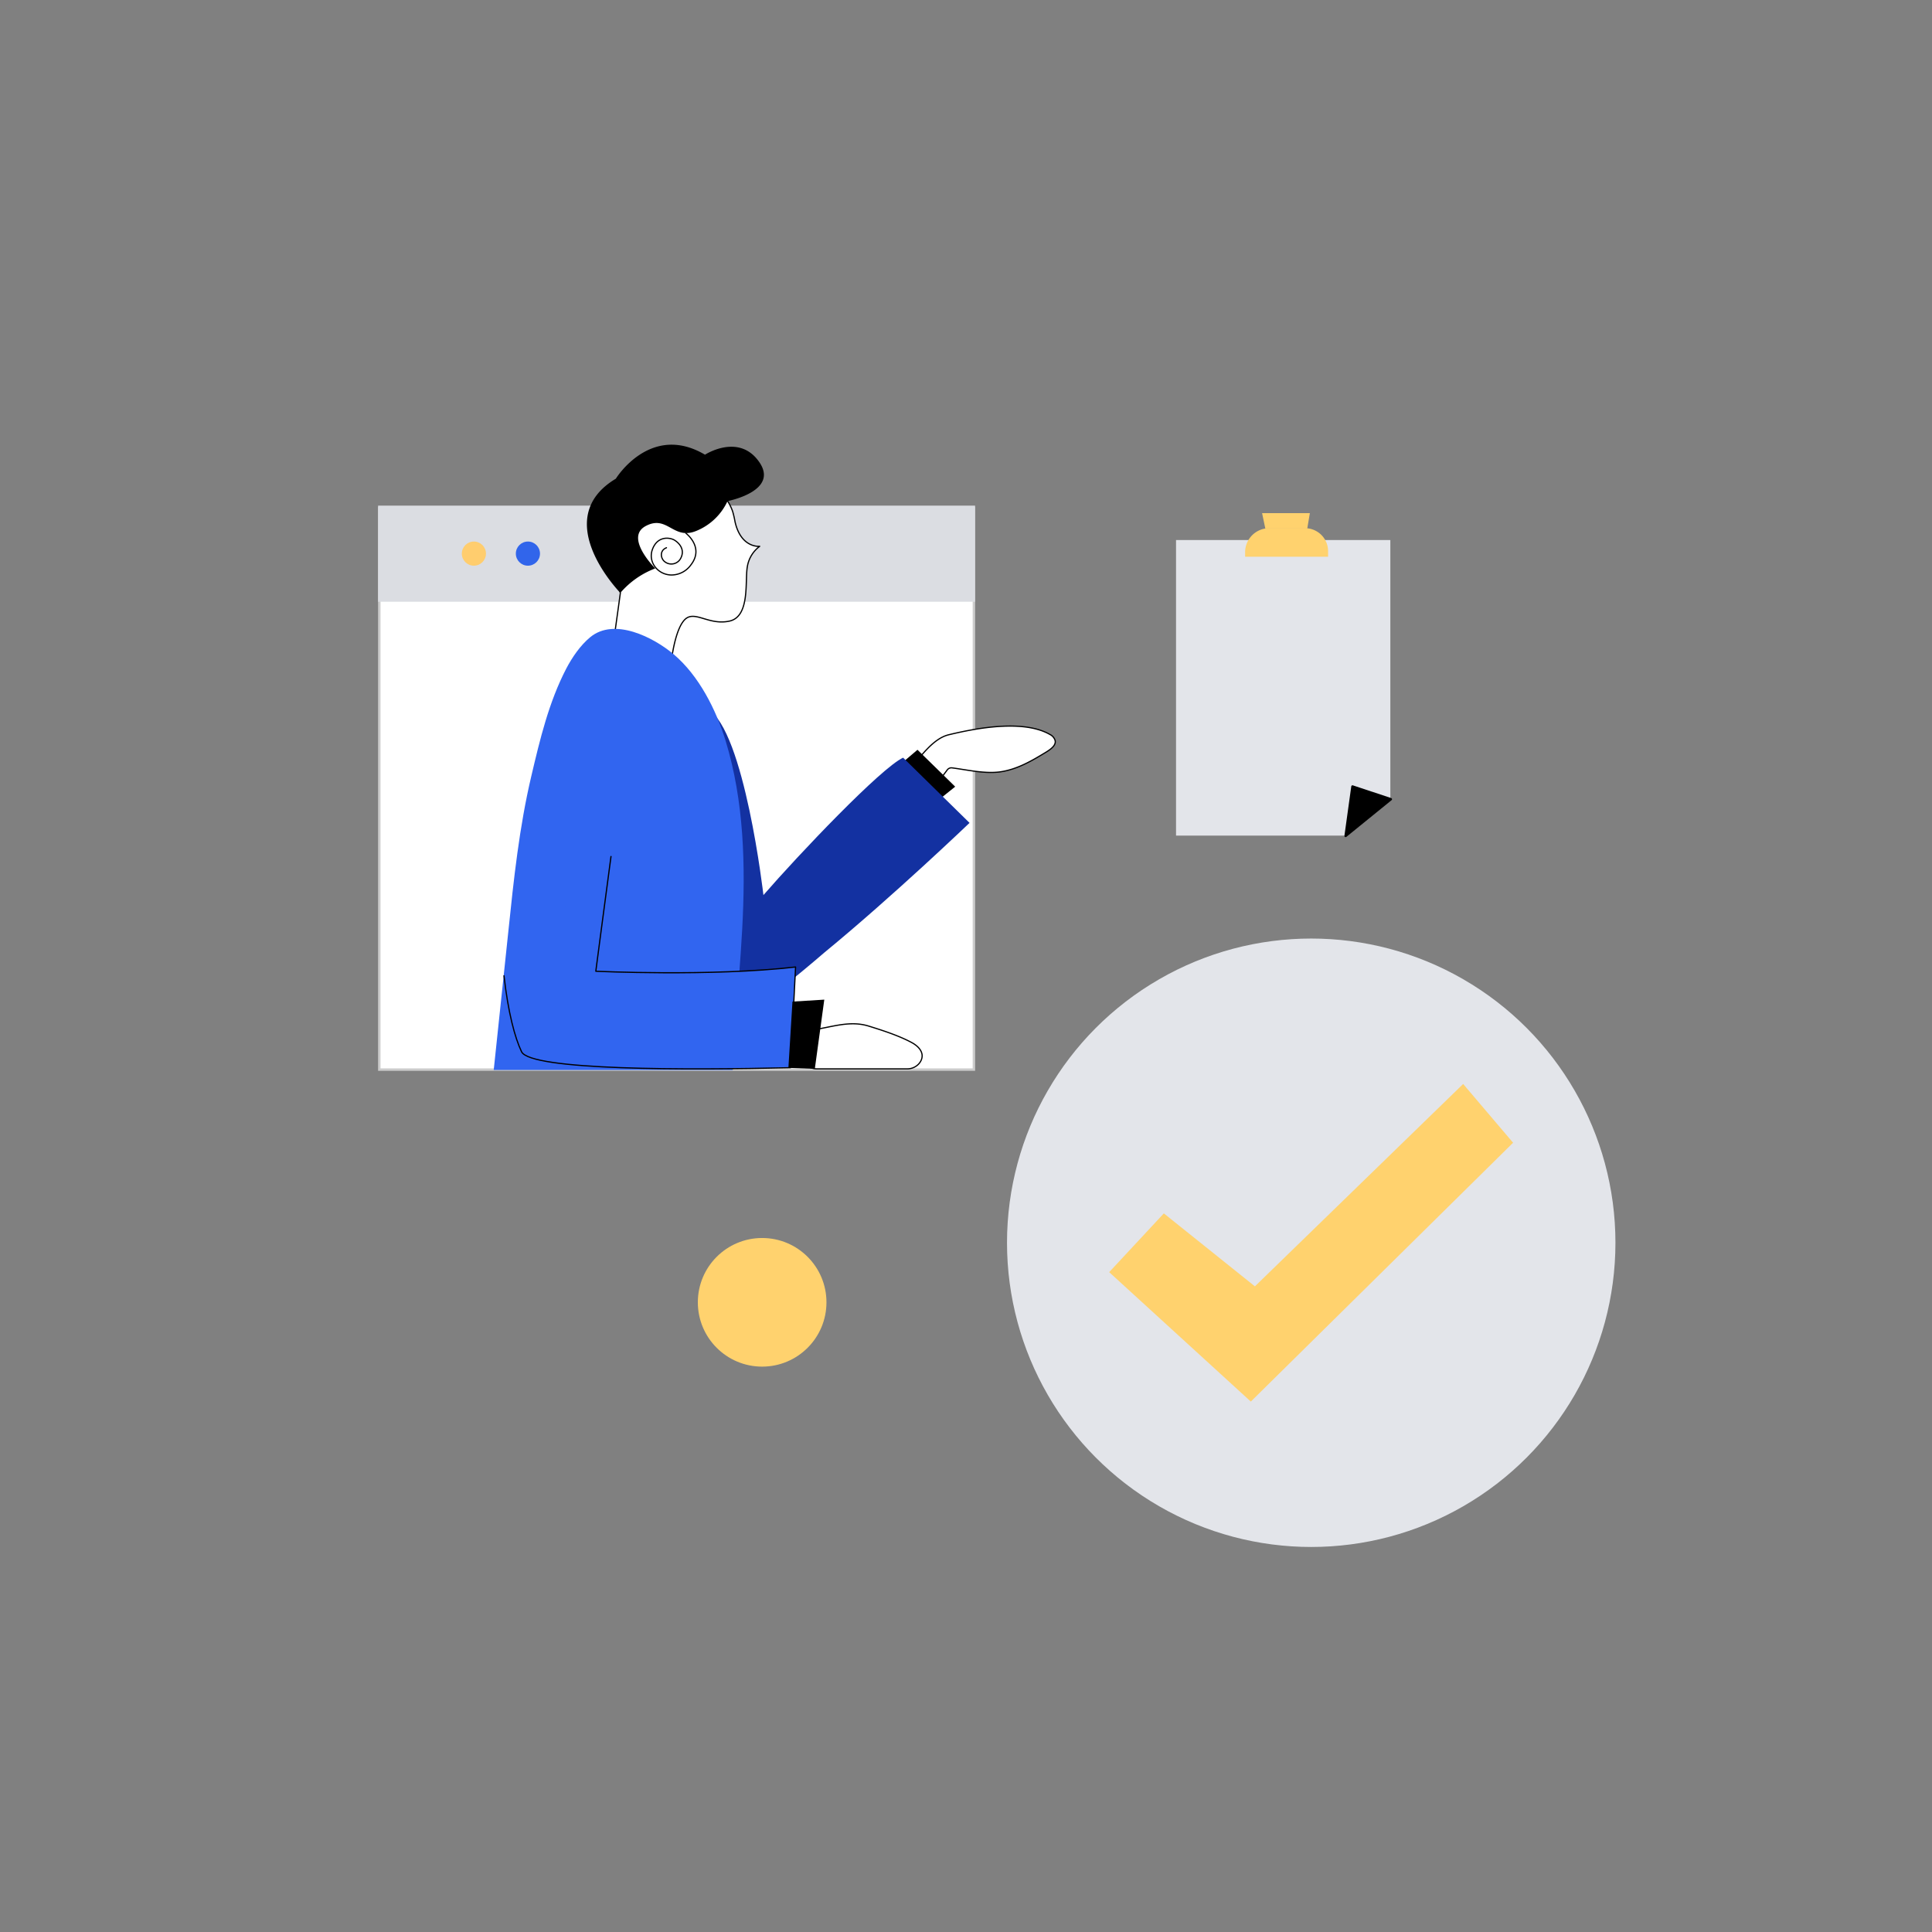 <svg id="图层_1" data-name="图层 1" xmlns="http://www.w3.org/2000/svg" xmlns:xlink="http://www.w3.org/1999/xlink" viewBox="0 0 800 800"><rect x="0" y="0" width="800" height="800" fill="#808080" stroke="none"/><defs><style>.cls-1,.cls-12{fill:none;}.cls-2{fill:#ffd26e;}.cls-11,.cls-13,.cls-3{fill:#fff;}.cls-4{fill:#ccc;}.cls-5{fill:#dbdde2;}.cls-6{fill:#ffcd6e;}.cls-7{fill:#3165eb;}.cls-8{fill:#e3e5ea;}.cls-11,.cls-12,.cls-13,.cls-16,.cls-9{stroke:#000;}.cls-11,.cls-12,.cls-16,.cls-9{stroke-linecap:round;stroke-linejoin:round;}.cls-10{clip-path:url(#clip-path);}.cls-11,.cls-12,.cls-13,.cls-16{stroke-width:0.5px;}.cls-13{stroke-miterlimit:10;}.cls-14{fill:#1331a1;}.cls-15,.cls-16{fill:#3165f0;}</style><clipPath id="clip-path"><rect class="cls-1" x="131.08" y="159.43" width="380.74" height="283.63"/></clipPath></defs><circle class="cls-2" cx="315.59" cy="539.26" r="26.63"/><rect class="cls-3" x="157.06" y="210.34" width="246.21" height="232.55"/><path class="cls-4" d="M402.77,210.84V442.4H157.56V210.84H402.77m1-1H156.56V443.4H403.77V209.84Z"/><rect class="cls-5" x="156.56" y="209.37" width="247.2" height="39.8"/><circle class="cls-6" cx="196.23" cy="229.24" r="5"/><circle class="cls-7" cx="218.6" cy="229.24" r="5"/><polygon class="cls-8" points="575.71 223.62 575.71 330.74 567.12 337.7 556.99 346.01 486.97 346.01 486.97 223.62 575.71 223.62"/><path class="cls-2" d="M549.8,230.53H515.58v-1.86a9.94,9.94,0,0,1,9.95-9.95h14.86a9.51,9.51,0,0,1,9.54,9.55v2.26Z"/><polygon class="cls-2" points="523.94 218.85 522.61 212.49 542.38 212.49 541.31 218.85 523.94 218.85"/><polygon class="cls-9" points="575.91 330.94 560.03 325.67 557.19 346.14 575.91 330.94"/><circle class="cls-8" cx="542.95" cy="514.6" r="125.97"/><polygon class="cls-2" points="459.29 526.77 481.92 502.44 519.63 532.65 605.86 448.85 626.54 473.18 517.94 580.36 459.29 526.77"/><g class="cls-10"><path class="cls-11" d="M277,283.5s1-21.49,6.62-27c4.06-3.92,9.87,2.57,18.45.68s6.35-16.63,7.37-22.44a13.11,13.11,0,0,1,5.13-8.52s-7.7.88-10.2-10.13a39.2,39.2,0,0,0-1-4.33c-3.1-8.85-11.76-14.46-21.15-14.46,0,0-36.76-.54-25.34,48.25l-2.1,15.14,10.82,30.14,11.08,4.73Z"/><path d="M291.92,188.28s14-9.12,22.44,3-13.11,16.22-13.11,16.22a24.29,24.29,0,0,1-12.84,12.3c-9.67,4.05-12-6.76-21-2s3.92,17.57,3.92,17.57a35.6,35.6,0,0,0-14.46,10.13S227,215,255,198.22C255,198.22,269.28,174.9,291.92,188.28Z"/><path class="cls-12" d="M284,220.79s7.77,5.81,2.09,13.11a9.92,9.92,0,0,1-8,4.19c-5.54,0-9.8-5.2-8-10.41,0-.06.07-.13.07-.2,2.09-5.68,7.23-5,9.19-3.78s4.26,3.85,2.64,7.23a4.37,4.37,0,0,1-6.69,1.69c-1.69-1.22-2.37-4.6.67-5.81"/><path class="cls-13" d="M434.72,304.12a4.13,4.13,0,0,1,2.16,2.43c.54,2-1.69,3.65-3.78,4.93-5.48,3.31-11.9,7.23-19.33,8.18-6.35.74-13.25-.88-19.46-1.69a2.13,2.13,0,0,0-2,.74l-11.76,15.68a2.16,2.16,0,0,1-2.37.68l-11.35-3a1.53,1.53,0,0,1-.95-2.57c3.65-3.72,7.24-7.44,10.88-11.22,4.06-4.19,9.33-12.5,16.22-14.06C404.58,301.41,423.9,297.9,434.72,304.12Z"/><polygon points="373.08 316.28 379.91 310.47 395.52 325.74 389.71 330.4 373.08 316.28"/><path class="cls-14" d="M401.47,340.74l-27.51-27c-9.19,4.26-43.25,40.08-57.84,56.9h0s-7.84-68.25-23.05-77L273.27,318v52l12.57,41.23s15.07,10.4,21.49,8.78,34.06-25.61,34.06-25.61h0C369.71,371.15,401.47,340.74,401.47,340.74Z"/><path class="cls-15" d="M302.33,463.4c.27,0,.47-.07.74-.07-.4-26.22,2.84-52.37,4.26-78.59s.81-52.92-6.89-78.06c-3.92-12.77-11-26.89-21.49-35.75-8.31-7-24.53-15.34-34.54-7.09-4.12,3.38-7.5,8.38-9.93,13-7.23,13.92-10.88,29.26-14.46,44.47-5,21.15-7.3,42.84-9.53,64.4q-4.67,43.89-9.26,87.79Z"/><path class="cls-11" d="M338.15,442.59h37.57c3.58,0,6.49-3,6.08-5.95-.33-2.16-2.23-3.85-4.39-5-5.34-2.84-11.83-4.94-17.71-6.76-7.43-2.3-14.39.14-21.76,1.35a6,6,0,0,0-4.79,3.85l-1.63,5.27a5,5,0,0,0,2.5,5.82l.75.47A6.69,6.69,0,0,0,338.15,442.59Z"/><path class="cls-16" d="M208.69,404.05c1.72,15.22,4.5,25.63,7.27,31.44,3.72,7.77,68.8,7.64,111.37,6.62l2.1-41.69c-34.87,4-82.72,1.75-82.72,1.75S250,377,253,354.66"/><polygon points="328.14 414.74 341.32 413.93 337.4 442.59 326.46 442.18 328.14 414.74"/></g></svg>